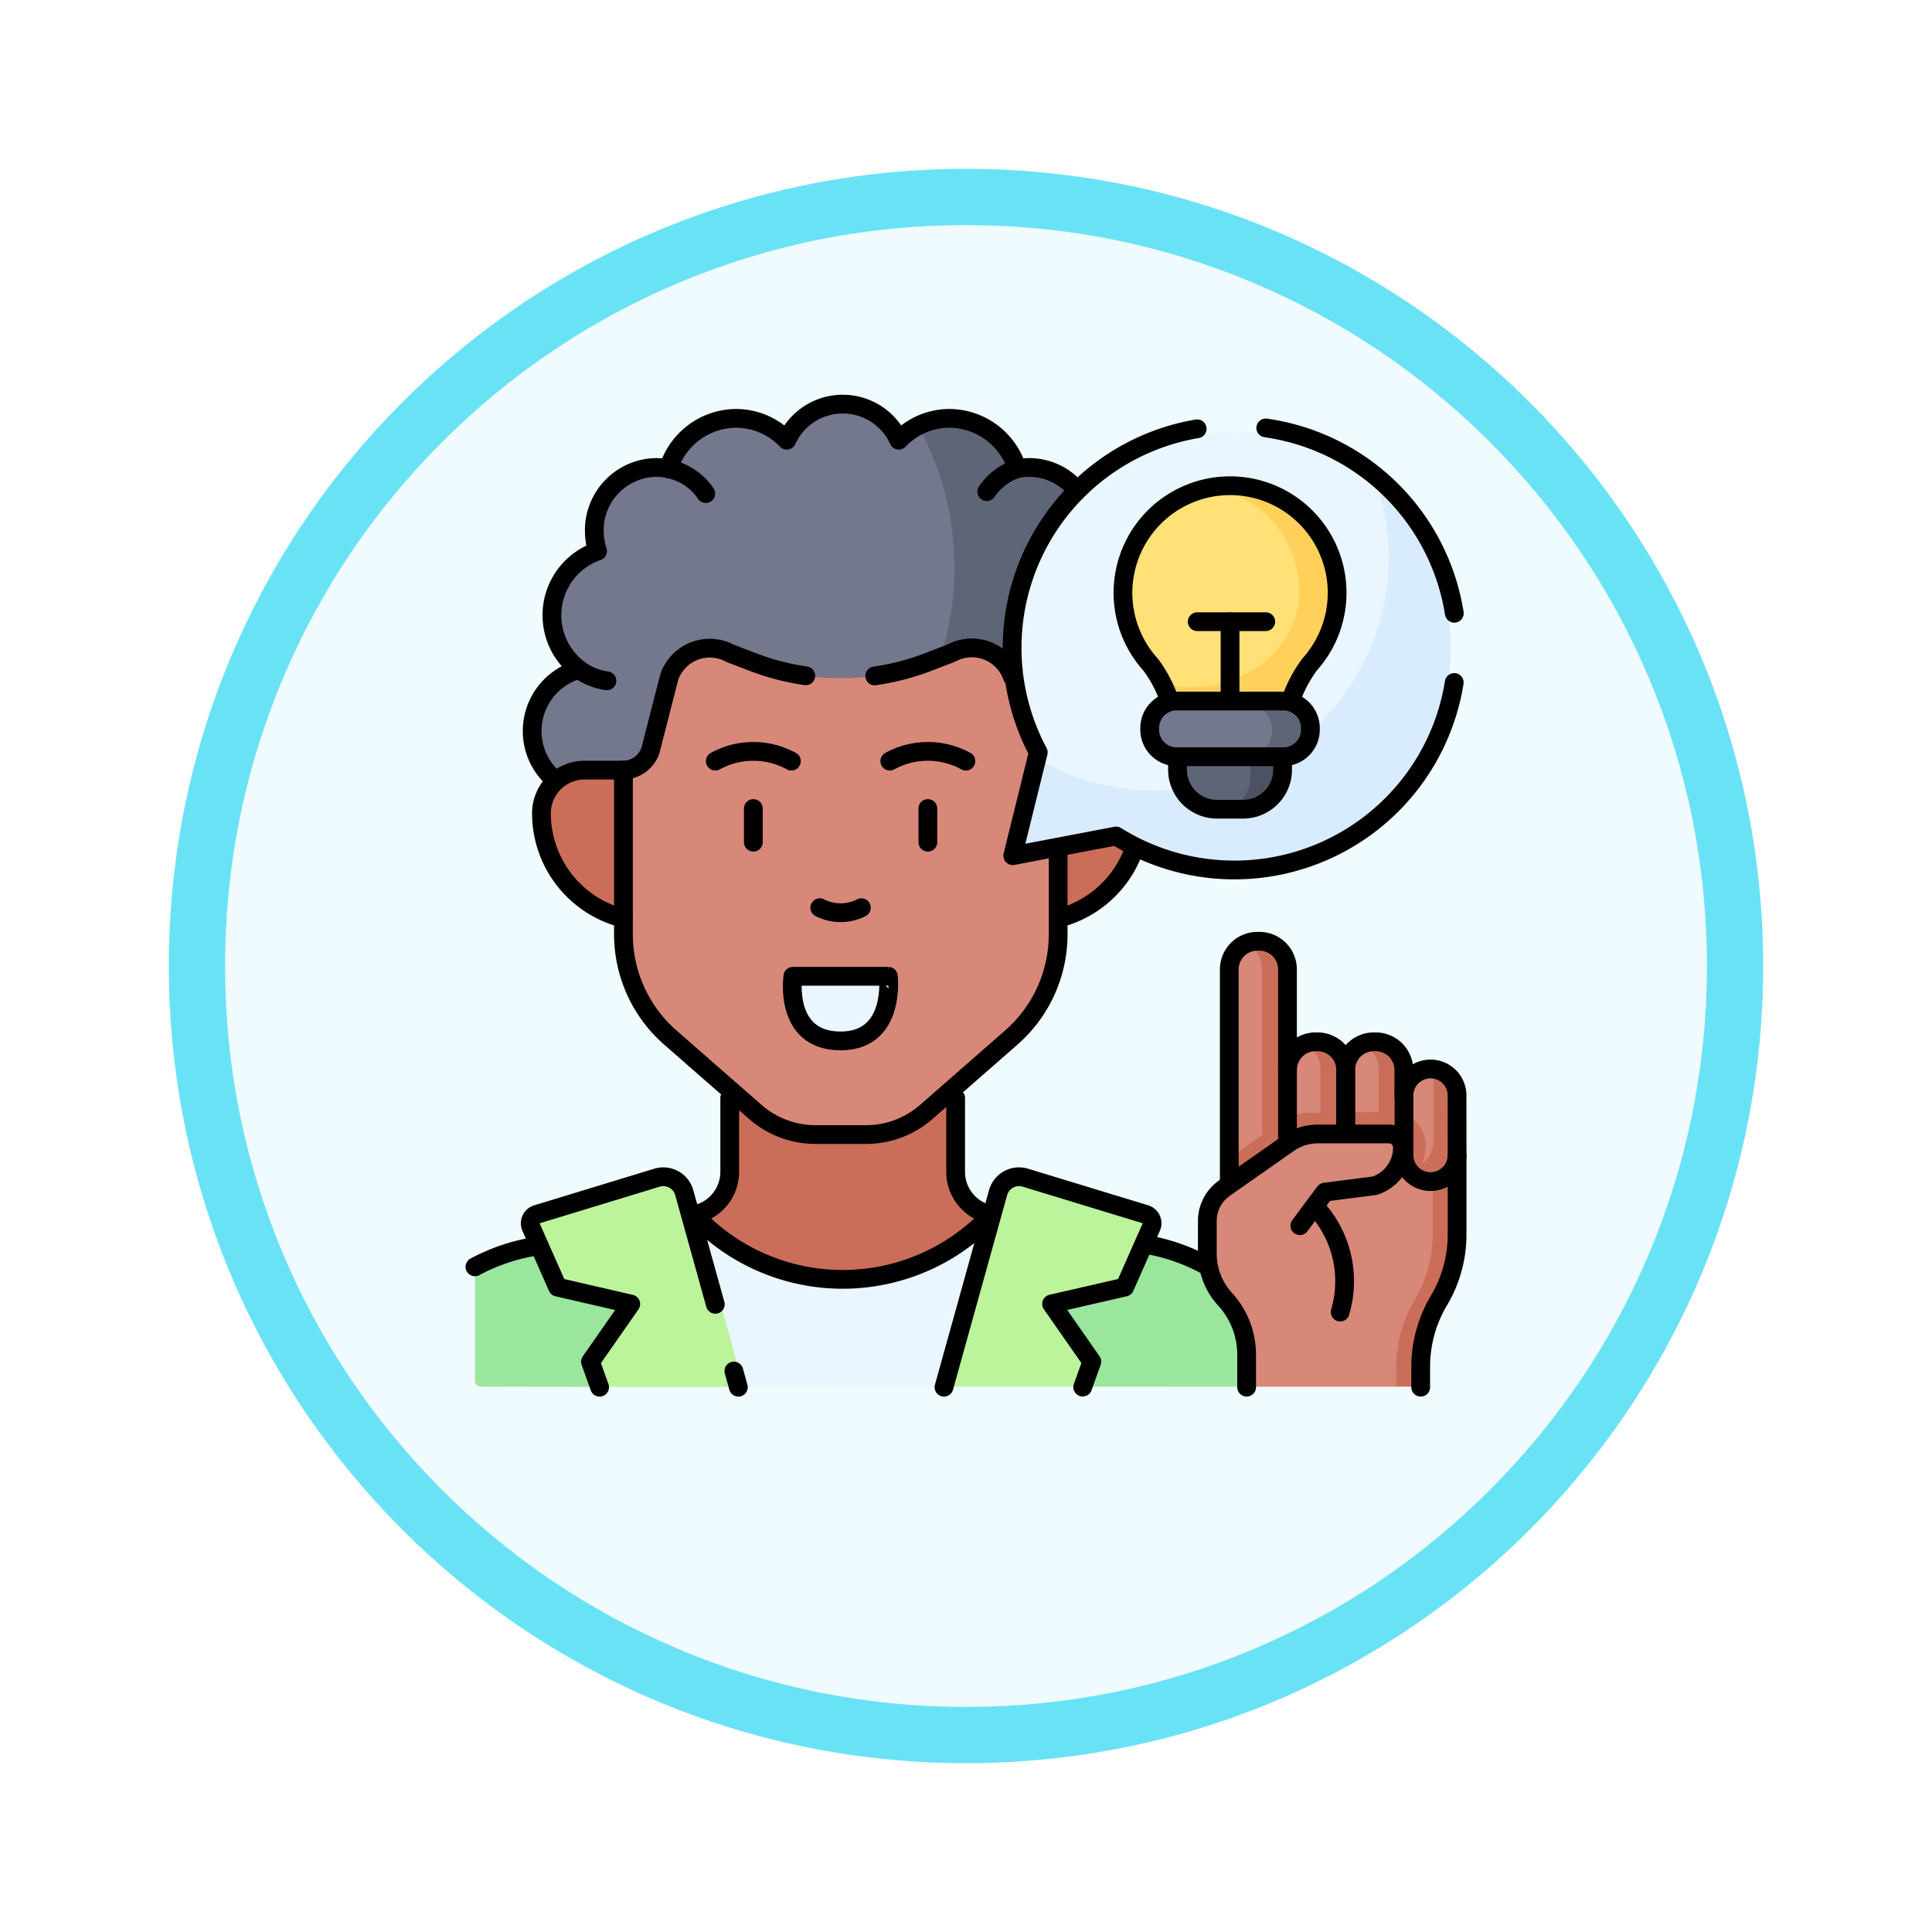 <svg xmlns="http://www.w3.org/2000/svg" xmlns:xlink="http://www.w3.org/1999/xlink" width="103" height="103" viewBox="0 0 103 103">
  <defs>
    <filter id="Trazado_904820" x="0" y="0" width="103" height="103" filterUnits="userSpaceOnUse">
      <feOffset dy="3" input="SourceAlpha"/>
      <feGaussianBlur stdDeviation="3" result="blur"/>
      <feFlood flood-opacity="0.161"/>
      <feComposite operator="in" in2="blur"/>
      <feComposite in="SourceGraphic"/>
    </filter>
  </defs>
  <g id="Grupo_1209317" data-name="Grupo 1209317" transform="translate(-166 -1650)">
    <g id="Grupo_1208498" data-name="Grupo 1208498" transform="translate(175 1656)">
      <g id="Grupo_1207936" data-name="Grupo 1207936" transform="translate(0 0)">
        <g id="Grupo_1201662" data-name="Grupo 1201662">
          <g id="Grupo_1173585" data-name="Grupo 1173585">
            <g id="Grupo_1173428" data-name="Grupo 1173428">
              <g id="Grupo_1171958" data-name="Grupo 1171958">
                <g id="Grupo_1167341" data-name="Grupo 1167341">
                  <g id="Grupo_1166792" data-name="Grupo 1166792">
                    <g transform="matrix(1, 0, 0, 1, -9, -6)" filter="url(#Trazado_904820)">
                      <g id="Trazado_904820-2" data-name="Trazado 904820" transform="translate(9 6)" fill="#effbfe">
                        <path d="M 42.5 83.5 C 36.964 83.5 31.595 82.416 26.541 80.279 C 21.659 78.214 17.274 75.257 13.509 71.491 C 9.743 67.726 6.786 63.341 4.721 58.459 C 2.584 53.405 1.5 48.036 1.5 42.5 C 1.5 36.964 2.584 31.595 4.721 26.541 C 6.786 21.659 9.743 17.274 13.509 13.509 C 17.274 9.743 21.659 6.786 26.541 4.721 C 31.595 2.584 36.964 1.5 42.5 1.5 C 48.036 1.5 53.405 2.584 58.459 4.721 C 63.341 6.786 67.726 9.743 71.491 13.509 C 75.257 17.274 78.214 21.659 80.279 26.541 C 82.416 31.595 83.5 36.964 83.5 42.5 C 83.5 48.036 82.416 53.405 80.279 58.459 C 78.214 63.341 75.257 67.726 71.491 71.491 C 67.726 75.257 63.341 78.214 58.459 80.279 C 53.405 82.416 48.036 83.5 42.5 83.5 Z" stroke="none"/>
                        <path d="M 42.5 3 C 37.166 3 31.994 4.044 27.126 6.103 C 22.422 8.092 18.198 10.941 14.569 14.569 C 10.941 18.198 8.092 22.422 6.103 27.126 C 4.044 31.994 3 37.166 3 42.5 C 3 47.834 4.044 53.006 6.103 57.874 C 8.092 62.578 10.941 66.802 14.569 70.431 C 18.198 74.059 22.422 76.908 27.126 78.897 C 31.994 80.956 37.166 82 42.5 82 C 47.834 82 53.006 80.956 57.874 78.897 C 62.578 76.908 66.802 74.059 70.431 70.431 C 74.059 66.802 76.908 62.578 78.897 57.874 C 80.956 53.006 82 47.834 82 42.5 C 82 37.166 80.956 31.994 78.897 27.126 C 76.908 22.422 74.059 18.198 70.431 14.569 C 66.802 10.941 62.578 8.092 57.874 6.103 C 53.006 4.044 47.834 3 42.5 3 M 42.5 -7.62939453125e-06 C 65.972 -7.62939453125e-06 85 19.028 85 42.5 C 85 65.972 65.972 85 42.5 85 C 19.028 85 -7.62939453125e-06 65.972 -7.62939453125e-06 42.5 C -7.62939453125e-06 19.028 19.028 -7.62939453125e-06 42.5 -7.62939453125e-06 Z" stroke="none" fill="#6ae2f6"/>
                      </g>
                    </g>
                  </g>
                </g>
              </g>
            </g>
          </g>
        </g>
      </g>
    </g>
    <g id="inspire-idea_14781822_1_" data-name="inspire-idea_14781822 (1)" transform="translate(183.57 1664.044)">
      <g id="Grupo_1173811" data-name="Grupo 1173811" transform="translate(7.75 7.5)">
        <path id="Trazado_1030754" data-name="Trazado 1030754" d="M118.589,345.833V342a2.332,2.332,0,0,0,1.9-2.291v-6.594h12.044v6.594a2.332,2.332,0,0,0,1.9,2.291l.328,3.3Z" transform="translate(-106.9 -298.776)" fill="#ca6e59"/>
        <path id="Trazado_1030755" data-name="Trazado 1030755" d="M61.049,17.879c0,7.588-4.083,16.6-14.478,13.62L37.9,27.553a3.425,3.425,0,0,1-.226-5.065l.875-.241.605-.6a3.619,3.619,0,0,1,.725-6.208.319.319,0,0,0,.187-.371,3.436,3.436,0,0,1-.1-.809,3.344,3.344,0,0,1,3.307-3.379,3.31,3.31,0,0,1,.643.064,1.57,1.57,0,0,1,.25-.253,1.336,1.336,0,0,0,.555-1.165,3.727,3.727,0,0,1,5.222-.369.315.315,0,0,0,.472-.076,3.272,3.272,0,0,1,5.6,0,.315.315,0,0,0,.473.075,3.714,3.714,0,0,1,.743-.493C61.049,9.818,61.049,15.141,61.049,17.879Z" transform="translate(-33.611 -7.5)" fill="#73788c"/>
        <path id="Trazado_1030756" data-name="Trazado 1030756" d="M153.843,31.36a3.4,3.4,0,0,1-1.237,2.634l-9.92,5.391h-8.868l-3.178-1.446A15.582,15.582,0,0,0,141.3,15.1a3.691,3.691,0,0,1,1.679-.4,3.742,3.742,0,0,1,2.8,1.264l.174.851.631.567a3.308,3.308,0,0,1,.642-.064,3.344,3.344,0,0,1,3.308,3.379,3.454,3.454,0,0,1-.174,1.081,3.615,3.615,0,0,1,.99,6.307A3.368,3.368,0,0,1,153.843,31.36Z" transform="translate(-117.681 -13.941)" fill="#5e6577"/>
        <path id="Trazado_1030757" data-name="Trazado 1030757" d="M68.9,200.452a5.774,5.774,0,0,0,4.4-5.607h0a2.3,2.3,0,0,0-2.3-2.3H68.9l-23.127,0h-2.1a2.3,2.3,0,0,0-2.3,2.3h0a5.773,5.773,0,0,0,4.4,5.607Z" transform="translate(-37.829 -173.035)" fill="#ca6e59"/>
        <path id="Trazado_1030758" data-name="Trazado 1030758" d="M100.467,130.957a2.284,2.284,0,0,1,2.983.983,9.171,9.171,0,0,0,.765,1.162l.5.663c.211.616.681,3.492,1.332,3.492v8.759a7.307,7.307,0,0,1-2.5,5.5l-4.537,3.971a4.871,4.871,0,0,1-3.207,1.2H93.115a4.871,4.871,0,0,1-3.207-1.2l-4.537-3.971a7.307,7.307,0,0,1-2.5-5.5v-8.759a1.551,1.551,0,0,0,1.441-1.06l1-3.9a2.284,2.284,0,0,1,3.146-1.32l.146.07,1.176.45a13.015,13.015,0,0,0,9.314,0l1.175-.45Z" transform="translate(-74.953 -117.743)" fill="#d78878"/>
        <path id="Trazado_1030759" data-name="Trazado 1030759" d="M170.739,300.206c-2.5,0-2.613-2.309-2.571-3.147a.316.316,0,0,1,.316-.3h4.5a.315.315,0,0,1,.316.307C173.324,297.911,173.159,300.206,170.739,300.206Z" transform="translate(-151.246 -266.256)" fill="#eaf6ff"/>
        <path id="Trazado_1030760" data-name="Trazado 1030760" d="M14.686,439.952l-6.619-.015a.316.316,0,0,1-.316-.316v-5.877a.317.317,0,0,1,.17-.282,10.229,10.229,0,0,1,2.758-.949l.762-.153,6.726,2.495Z" transform="translate(-7.75 -387.556)" fill="#9be69d"/>
        <path id="Trazado_1030761" data-name="Trazado 1030761" d="M298.329,435.341l-2.553,4.167-8.814.006-3.189-5.585c.035-.036,6.447-2.049,6.447-2.049l.436.083a10.232,10.232,0,0,1,2.882,1.014Z" transform="translate(-254.664 -387.127)" fill="#9be69d"/>
        <path id="Trazado_1030762" data-name="Trazado 1030762" d="M122.707,418.39l.963,4.839-3.482,4.215-10.572.012-4.01-4.42,1.5-4.621A10.828,10.828,0,0,0,122.707,418.39Z" transform="translate(-95.287 -375.059)" fill="#eaf6ff"/>
        <path id="Trazado_1030763" data-name="Trazado 1030763" d="M49.547,409.326l-2.88-10.354a1.159,1.159,0,0,0-1.454-.8l-6.4,1.951a.5.5,0,0,0-.314.684l1.35,3.058a.317.317,0,0,0,.219.181l3.29.755a.316.316,0,0,1,.189.489l-1.785,2.559a.316.316,0,0,0-.038.288l.43,1.188Z" transform="translate(-35.217 -356.93)" fill="#bbf49b"/>
        <path id="Trazado_1030764" data-name="Trazado 1030764" d="M243.879,409.11l2.883-10.366a1.158,1.158,0,0,1,1.454-.8l6.4,1.95a.5.5,0,0,1,.314.684l-1.35,3.058a.316.316,0,0,1-.219.181l-3.29.754a.316.316,0,0,0-.189.49l1.786,2.559a.316.316,0,0,1,.038.288l-.432,1.2Z" transform="translate(-218.978 -356.726)" fill="#bbf49b"/>
        <g id="Grupo_1173808" data-name="Grupo 1173808" transform="translate(39.038 28.607)">
          <path id="Trazado_1030765" data-name="Trazado 1030765" d="M390.464,387.922v4.056a12.353,12.353,0,0,1-.278,2.459,8.632,8.632,0,0,1-1,1.8c-.639,1.076-.359,2.183-.355,3.434l-.81.518h-7.992v-1.736a4.361,4.361,0,0,0-1.147-2.947,3.61,3.61,0,0,1-.948-2.436v-1.747a2.139,2.139,0,0,1,.913-1.753Z" transform="translate(-377.933 -376.411)" fill="#d78878"/>
          <g id="Grupo_1173807" data-name="Grupo 1173807" transform="translate(9.754 6.809)">
            <path id="Trazado_1030766" data-name="Trazado 1030766" d="M473.2,344.03v4.021a.843.843,0,0,1-.339.755c-.253.253-1.142-.134-1.528-.131l-.688-.735-.222-2.614.73-.563a1.414,1.414,0,0,1,1.377-1.412C473,343.523,473.2,343.761,473.2,344.03Z" transform="translate(-470.425 -343.35)" fill="#d78878"/>
            <path id="Trazado_1030767" data-name="Trazado 1030767" d="M481.7,344.753v3.177a1.415,1.415,0,0,1-2.559.831l-.091-.1a1.415,1.415,0,0,0,1.4-1.415v-3.174a1.406,1.406,0,0,0-.206-.735h.038A1.414,1.414,0,0,1,481.7,344.753Z" transform="translate(-478.144 -343.34)" fill="#ca6e59"/>
          </g>
          <path id="Trazado_1030768" data-name="Trazado 1030768" d="M476.784,386.87v4.23a6.9,6.9,0,0,1-.97,3.527,6.9,6.9,0,0,0-.969,3.554l0,.745a.316.316,0,0,1-.316.318h-.973l0-1.063a6.911,6.911,0,0,1,.97-3.554,6.9,6.9,0,0,0,.97-3.527v-4.047Z" transform="translate(-463.47 -375.47)" fill="#ca6e59"/>
          <path id="Trazado_1030769" data-name="Trazado 1030769" d="M391.482,281.388v11.423c0,.82-1.342,1.491-2.163,1.491l.7-1.863-.964-.917V281.388a1.493,1.493,0,0,1,.88-1.358A1.379,1.379,0,0,1,391.482,281.388Z" transform="translate(-387.879 -279.897)" fill="#d78878"/>
          <path id="Trazado_1030770" data-name="Trazado 1030770" d="M417.758,332.209v3.748c0,.6-.981,1.127-1.5,1.36a1.5,1.5,0,0,1-.883-1.36l-.364-.081v-3.538l.364-.129a1.494,1.494,0,0,1,.883-1.359C417.509,331.01,417.758,331.606,417.758,332.209Z" transform="translate(-411.101 -325.358)" fill="#d78878"/>
          <path id="Trazado_1030771" data-name="Trazado 1030771" d="M447.362,332.209v3.975c0,.6-1.091,1.126-1.61,1.359a1.493,1.493,0,0,1-.883-1.359l-.355-.227V332.37l.355-.161a1.494,1.494,0,0,1,.883-1.359C447.166,331.042,447.362,331.606,447.362,332.209Z" transform="translate(-437.493 -325.358)" fill="#d78878"/>
          <path id="Trazado_1030772" data-name="Trazado 1030772" d="M399.616,280.261v10.815a.674.674,0,0,1-1.344,0V280.261a1.5,1.5,0,0,0-.878-1.358,1.469,1.469,0,0,1,.612-.133h.119A1.5,1.5,0,0,1,399.616,280.261Z" transform="translate(-395.342 -278.77)" fill="#ca6e59"/>
          <path id="Trazado_1030773" data-name="Trazado 1030773" d="M429.054,331.091v3.748a1.5,1.5,0,0,1-1.491,1.492h-.12a1.457,1.457,0,0,1-.608-.132,1.5,1.5,0,0,0,.883-1.36v-3.748a1.5,1.5,0,0,0-.883-1.359,1.458,1.458,0,0,1,.608-.132h.12A1.5,1.5,0,0,1,429.054,331.091Z" transform="translate(-421.677 -324.24)" fill="#ca6e59"/>
          <path id="Trazado_1030774" data-name="Trazado 1030774" d="M458.474,331.091v3.975a1.5,1.5,0,0,1-1.492,1.491h-.119a1.453,1.453,0,0,1-.609-.132,1.494,1.494,0,0,0,.882-1.359v-3.975a1.5,1.5,0,0,0-.882-1.359,1.454,1.454,0,0,1,.609-.132h.119A1.5,1.5,0,0,1,458.474,331.091Z" transform="translate(-447.995 -324.24)" fill="#ca6e59"/>
          <path id="Trazado_1030775" data-name="Trazado 1030775" d="M399.521,367.114a3.207,3.207,0,0,1-.068.657c-.277,1.326-2.251,1.491-3.649,1.636a4.462,4.462,0,0,0-2.643-.36c-.836.259-1.361,1.6-1.374,1.592l-2.738-1.432v-1.348l2.643-1.9a2.962,2.962,0,0,1,1.692-.551l4.388-.041A1.75,1.75,0,0,1,399.521,367.114Z" transform="translate(-387.878 -356.234)" fill="#ca6e59"/>
          <path id="Trazado_1030776" data-name="Trazado 1030776" d="M390.615,381.07l1.249-1.68a.317.317,0,0,1,.216-.125l2.7-.327a2.141,2.141,0,0,0,1.476-2.054.72.72,0,0,0-.725-.7h-3.97a2.68,2.68,0,0,0-1.537.484l-3.426,2.4Z" transform="translate(-385.682 -365.907)" fill="#d78878"/>
        </g>
        <g id="Grupo_1173810" data-name="Grupo 1173810" transform="translate(28.976 1.491)">
          <path id="Trazado_1030777" data-name="Trazado 1030777" d="M303.669,30.084a12.285,12.285,0,0,1-12.2,12.474c-2.225,0-7.111-1.633-7.746-3.406l.12-.485a.313.313,0,0,0-.027-.22,11.515,11.515,0,0,1,17.83-13.94A10.931,10.931,0,0,1,303.669,30.084Z" transform="translate(-282.516 -21.635)" fill="#eaf6ff"/>
          <path id="Trazado_1030778" data-name="Trazado 1030778" d="M306.509,59.941a11.533,11.533,0,0,1-17.284,7.364.314.314,0,0,0-.224-.041l-4.749.9a.317.317,0,0,1-.367-.387l1.056-4.271a12.418,12.418,0,0,0,17.923-14.646A11.487,11.487,0,0,1,306.509,59.941Z" transform="translate(-283.733 -45.993)" fill="#d8ecfe"/>
          <g id="Grupo_1173809" data-name="Grupo 1173809" transform="translate(5.573 2.869)">
            <path id="Trazado_1030779" data-name="Trazado 1030779" d="M345.884,55.435c0,3.085-3.241,6.07-6.39,6.07-.478,0-.994.325-1.828-.907a6.71,6.71,0,0,0-.825-1.451,5.716,5.716,0,0,1,3.225-9.464C344.394,49.682,345.884,52.69,345.884,55.435Z" transform="translate(-335.361 -49.593)" fill="#ffe177"/>
            <path id="Trazado_1030780" data-name="Trazado 1030780" d="M364.868,54.553a5.7,5.7,0,0,1-1.454,3.808,6.9,6.9,0,0,0-1.384,4.115v.357l-5.754.019v-.316a9.66,9.66,0,0,0-.707-3.144,5.788,5.788,0,0,0,1.385.166c3.149,0,5.876-2.05,5.876-5.136a5.62,5.62,0,0,0-4.686-5.5,5.72,5.72,0,0,1,6.725,5.627Z" transform="translate(-353.437 -48.837)" fill="#ffd15b"/>
            <path id="Trazado_1030781" data-name="Trazado 1030781" d="M366.831,179.51l.895,1.747c0,.948-.568,1.747-2.61,1.747h-.448a1.716,1.716,0,0,1-1.716-1.716V179.51h3.879Z" transform="translate(-360.042 -165.73)" fill="#5e6577"/>
            <path id="Trazado_1030782" data-name="Trazado 1030782" d="M386.922,179.511v1.778a1.716,1.716,0,0,1-1.716,1.716h-1.731a1.715,1.715,0,0,0,1.715-1.716v-1.778Z" transform="translate(-378.4 -165.731)" fill="#4d5263"/>
            <path id="Trazado_1030783" data-name="Trazado 1030783" d="M354.293,160.587c0,.38.23.81,0,1.06a6.911,6.911,0,0,1-2.294.544h-4.221a1.328,1.328,0,0,1-1.274-1.375,1.433,1.433,0,0,1,.373-.974,1.228,1.228,0,0,1,.9-.4H352C352.7,159.439,354.293,159.826,354.293,160.587Z" transform="translate(-345.329 -147.775)" fill="#73788c"/>
            <path id="Trazado_1030784" data-name="Trazado 1030784" d="M402.2,160.815a1.431,1.431,0,0,1-.373.973,1.228,1.228,0,0,1-.9.4h-2.311a1.226,1.226,0,0,0,.9-.4,1.431,1.431,0,0,0,.373-.973,1.328,1.328,0,0,0-1.274-1.376h2.311A1.328,1.328,0,0,1,402.2,160.815Z" transform="translate(-391.941 -147.775)" fill="#5e6577"/>
          </g>
        </g>
      </g>
      <g id="Grupo_1173820" data-name="Grupo 1173820" transform="translate(7.75 7.5)">
        <g id="Grupo_1173812" data-name="Grupo 1173812" transform="translate(3.546 19.517)">
          <path id="Trazado_1030785" data-name="Trazado 1030785" d="M45.721,200.467a5.773,5.773,0,0,1-4.345-5.594h0a2.3,2.3,0,0,1,2.3-2.3h2.1" transform="translate(-41.376 -192.577)" fill="none" stroke="#000" stroke-linecap="round" stroke-linejoin="round" stroke-miterlimit="10" stroke-width="1"/>
          <path id="Trazado_1030786" data-name="Trazado 1030786" d="M307.076,232.041a5.783,5.783,0,0,1-4.019,3.721" transform="translate(-275.461 -227.879)" fill="none" stroke="#000" stroke-linecap="round" stroke-linejoin="round" stroke-miterlimit="10" stroke-width="1"/>
        </g>
        <path id="Trazado_1030787" data-name="Trazado 1030787" d="M209.872,132.233a13.013,13.013,0,0,0,2.829-.733l1.176-.45.2-.092a2.284,2.284,0,0,1,3.133,1.327" transform="translate(-188.557 -117.743)" fill="none" stroke="#000" stroke-linecap="round" stroke-linejoin="round" stroke-miterlimit="10" stroke-width="1"/>
        <path id="Trazado_1030788" data-name="Trazado 1030788" d="M106.046,141.646v4.5a7.307,7.307,0,0,1-2.5,5.5l-4.537,3.971a4.871,4.871,0,0,1-3.207,1.2H93.115a4.871,4.871,0,0,1-3.207-1.2l-4.537-3.971a7.306,7.306,0,0,1-2.5-5.5V137.39a1.551,1.551,0,0,0,1.441-1.06l1-3.9a2.284,2.284,0,0,1,3.146-1.32l.146.07,1.176.45a13.005,13.005,0,0,0,2.812.73" transform="translate(-74.953 -117.875)" fill="none" stroke="#000" stroke-linecap="round" stroke-linejoin="round" stroke-miterlimit="10" stroke-width="1"/>
        <g id="Grupo_1173814" data-name="Grupo 1173814" transform="translate(12.815 18.515)">
          <g id="Grupo_1173813" data-name="Grupo 1173813">
            <path id="Trazado_1030789" data-name="Trazado 1030789" d="M184.306,262.089a2.445,2.445,0,0,1-2.217,0" transform="translate(-176.519 -253.756)" fill="none" stroke="#000" stroke-linecap="round" stroke-linejoin="round" stroke-miterlimit="10" stroke-width="1"/>
            <path id="Trazado_1030790" data-name="Trazado 1030790" d="M133.321,183.592a4.218,4.218,0,0,0-4.055,0" transform="translate(-129.266 -183.073)" fill="none" stroke="#000" stroke-linecap="round" stroke-linejoin="round" stroke-miterlimit="10" stroke-width="1"/>
            <path id="Trazado_1030791" data-name="Trazado 1030791" d="M221.541,183.592a4.218,4.218,0,0,0-4.055,0" transform="translate(-208.183 -183.073)" fill="none" stroke="#000" stroke-linecap="round" stroke-linejoin="round" stroke-miterlimit="10" stroke-width="1"/>
            <line id="Línea_813" data-name="Línea 813" y1="1.796" transform="translate(11.331 3.045)" fill="none" stroke="#000" stroke-linecap="round" stroke-linejoin="round" stroke-miterlimit="10" stroke-width="1"/>
            <line id="Línea_814" data-name="Línea 814" y1="1.796" transform="translate(2.027 3.045)" fill="none" stroke="#000" stroke-linecap="round" stroke-linejoin="round" stroke-miterlimit="10" stroke-width="1"/>
          </g>
          <path id="Trazado_1030792" data-name="Trazado 1030792" d="M170.74,300.206c-3.056,0-2.545-3.446-2.545-3.446h5.09S173.7,300.206,170.74,300.206Z" transform="translate(-164.06 -284.771)" fill="none" stroke="#000" stroke-linecap="round" stroke-linejoin="round" stroke-miterlimit="10" stroke-width="1"/>
        </g>
        <path id="Trazado_1030793" data-name="Trazado 1030793" d="M65.676,12.061a3.261,3.261,0,0,0-3.157-1.118,3.8,3.8,0,0,0-3.6-2.683,3.735,3.735,0,0,0-2.708,1.166,3.279,3.279,0,0,0-5.973,0,3.735,3.735,0,0,0-2.708-1.166,3.8,3.8,0,0,0-3.6,2.683,3.259,3.259,0,0,0-.643-.064,3.343,3.343,0,0,0-3.308,3.378,3.438,3.438,0,0,0,.174,1.081,3.616,3.616,0,0,0-.99,6.308A3.407,3.407,0,0,0,37.9,27.553" transform="translate(-33.615 -7.5)" fill="none" stroke="#000" stroke-linecap="round" stroke-linejoin="round" stroke-miterlimit="10" stroke-width="1"/>
        <path id="Trazado_1030794" data-name="Trazado 1030794" d="M61.819,142.246a3.311,3.311,0,0,1-1.492-.6" transform="translate(-54.782 -127.495)" fill="none" stroke="#000" stroke-linecap="round" stroke-linejoin="round" stroke-miterlimit="10" stroke-width="1"/>
        <path id="Trazado_1030795" data-name="Trazado 1030795" d="M105.6,40.2a3.139,3.139,0,0,1,1.989,1.322" transform="translate(-95.281 -36.751)" fill="none" stroke="#000" stroke-linecap="round" stroke-linejoin="round" stroke-miterlimit="10" stroke-width="1"/>
        <path id="Trazado_1030796" data-name="Trazado 1030796" d="M268.144,40.183a3.143,3.143,0,0,0-1.6,1.217" transform="translate(-239.255 -36.736)" fill="none" stroke="#000" stroke-linecap="round" stroke-linejoin="round" stroke-miterlimit="10" stroke-width="1"/>
        <path id="Trazado_1030797" data-name="Trazado 1030797" d="M302.868,33.525q-.053.334-.126.669a11.872,11.872,0,0,1-17.9,7.515l-5.511,1.05,1.361-5.509A11.841,11.841,0,0,1,289.164,20" transform="translate(-250.659 -18.684)" fill="none" stroke="#000" stroke-linecap="round" stroke-linejoin="round" stroke-miterlimit="10" stroke-width="1"/>
        <path id="Trazado_1030798" data-name="Trazado 1030798" d="M407.545,19.544q.425.061.852.153a11.855,11.855,0,0,1,9.2,9.728" transform="translate(-365.384 -18.274)" fill="none" stroke="#000" stroke-linecap="round" stroke-linejoin="round" stroke-miterlimit="10" stroke-width="1"/>
        <g id="Grupo_1173815" data-name="Grupo 1173815" transform="translate(34.548 4.362)">
          <path id="Trazado_1030799" data-name="Trazado 1030799" d="M337.839,60.329a6.74,6.74,0,0,0-1.006-1.935,5.709,5.709,0,1,1,8.488-.029,7.043,7.043,0,0,0-1.023,1.941" transform="translate(-335.355 -48.863)" fill="none" stroke="#000" stroke-linecap="round" stroke-linejoin="round" stroke-miterlimit="10" stroke-width="1"/>
          <line id="Línea_815" data-name="Línea 815" y1="4.197" transform="translate(5.709 7.246)" fill="none" stroke="#000" stroke-linecap="round" stroke-linejoin="round" stroke-miterlimit="10" stroke-width="1"/>
          <path id="Trazado_1030800" data-name="Trazado 1030800" d="M368.523,186.134v.65a2.109,2.109,0,0,1-2.109,2.109h-1.387a2.109,2.109,0,0,1-2.109-2.109v-.65" transform="translate(-360.011 -171.658)" fill="none" stroke="#000" stroke-linecap="round" stroke-linejoin="round" stroke-miterlimit="10" stroke-width="1"/>
          <path id="Trazado_1030801" data-name="Trazado 1030801" d="M355.992,160.567H350.31a1.443,1.443,0,0,1-1.443-1.443v-.085a1.443,1.443,0,0,1,1.443-1.443h5.682a1.443,1.443,0,0,1,1.443,1.443v.085A1.444,1.444,0,0,1,355.992,160.567Z" transform="translate(-347.442 -146.129)" fill="none" stroke="#000" stroke-linecap="round" stroke-linejoin="round" stroke-miterlimit="10" stroke-width="1"/>
          <line id="Línea_816" data-name="Línea 816" x2="3.655" transform="translate(3.958 7.237)" fill="none" stroke="#000" stroke-linecap="round" stroke-linejoin="round" stroke-miterlimit="10" stroke-width="1"/>
        </g>
        <path id="Trazado_1030802" data-name="Trazado 1030802" d="M346.53,432.2l.265.051a10.213,10.213,0,0,1,2.881,1.014" transform="translate(-310.804 -387.408)" fill="none" stroke="#000" stroke-linecap="round" stroke-linejoin="round" stroke-miterlimit="10" stroke-width="1"/>
        <path id="Trazado_1030803" data-name="Trazado 1030803" d="M250.768,358.351v3.932a2.332,2.332,0,0,0,1.9,2.291" transform="translate(-225.14 -321.352)" fill="none" stroke="#000" stroke-linecap="round" stroke-linejoin="round" stroke-miterlimit="10" stroke-width="1"/>
        <path id="Trazado_1030804" data-name="Trazado 1030804" d="M118.589,417.362h0a10.83,10.83,0,0,0,15.834,0h0" transform="translate(-106.9 -374.14)" fill="none" stroke="#000" stroke-linecap="round" stroke-linejoin="round" stroke-miterlimit="10" stroke-width="1"/>
        <path id="Trazado_1030805" data-name="Trazado 1030805" d="M11.093,366.225l-.415.083a10.211,10.211,0,0,0-2.928,1.039m13.584-9v3.932a2.332,2.332,0,0,1-1.9,2.291l-.121.023" transform="translate(-7.75 -321.352)" fill="none" stroke="#000" stroke-linecap="round" stroke-linejoin="round" stroke-miterlimit="10" stroke-width="1"/>
        <g id="Grupo_1173816" data-name="Grupo 1173816" transform="translate(2.948 41.194)">
          <path id="Trazado_1030806" data-name="Trazado 1030806" d="M45.57,404.922l-1.655-5.95a1.159,1.159,0,0,0-1.454-.8l-6.4,1.951a.5.5,0,0,0-.314.684l1.415,3.2,3.9.9-2.147,3.077.487,1.358" transform="translate(-35.703 -398.124)" fill="none" stroke="#000" stroke-linecap="round" stroke-linejoin="round" stroke-miterlimit="10" stroke-width="1"/>
          <line id="Línea_817" data-name="Línea 817" x1="0.24" y1="0.863" transform="translate(10.856 10.355)" fill="none" stroke="#000" stroke-linecap="round" stroke-linejoin="round" stroke-miterlimit="10" stroke-width="1"/>
          <path id="Trazado_1030807" data-name="Trazado 1030807" d="M244.868,409.343l2.884-10.37a1.158,1.158,0,0,1,1.454-.8l6.4,1.95a.5.5,0,0,1,.313.684l-1.415,3.2-3.9.895,2.147,3.078-.487,1.357" transform="translate(-222.81 -398.125)" fill="none" stroke="#000" stroke-linecap="round" stroke-linejoin="round" stroke-miterlimit="10" stroke-width="1"/>
        </g>
        <g id="Grupo_1173819" data-name="Grupo 1173819" transform="translate(39.045 28.637)">
          <g id="Grupo_1173817" data-name="Grupo 1173817" transform="translate(10.484 6.809)">
            <path id="Trazado_1030808" data-name="Trazado 1030808" d="M480.242,345.039a1.413,1.413,0,0,0-1.413-1.413h0a1.415,1.415,0,0,0-1.415,1.415v3.174a1.415,1.415,0,0,0,1.415,1.415h0a1.415,1.415,0,0,0,1.415-1.415Z" transform="translate(-477.412 -343.626)" fill="none" stroke="#000" stroke-linecap="round" stroke-linejoin="round" stroke-miterlimit="10" stroke-width="1"/>
            <path id="Trazado_1030809" data-name="Trazado 1030809" d="M490.831,400.563" transform="translate(-489.416 -394.559)" fill="none" stroke="#000" stroke-linecap="round" stroke-linejoin="round" stroke-miterlimit="10" stroke-width="1"/>
          </g>
          <g id="Grupo_1173818" data-name="Grupo 1173818" transform="translate(11.374 11.439)">
            <path id="Trazado_1030810" data-name="Trazado 1030810" d="M487.8,387.53v4.229a6.87,6.87,0,0,1-.97,3.489h0a6.9,6.9,0,0,0-.97,3.554l0,1.063" transform="translate(-485.858 -387.53)" fill="none" stroke="#000" stroke-linecap="round" stroke-linejoin="round" stroke-miterlimit="10" stroke-width="1"/>
          </g>
          <path id="Trazado_1030811" data-name="Trazado 1030811" d="M433.859,414.75a5.785,5.785,0,0,1,1.236,5.29l-.044.169" transform="translate(-427.968 -400.44)" fill="none" stroke="#000" stroke-linecap="round" stroke-linejoin="round" stroke-miterlimit="10" stroke-width="1"/>
          <path id="Trazado_1030812" data-name="Trazado 1030812" d="M389.115,291.964V280.548a1.5,1.5,0,0,1,1.491-1.491h.12a1.5,1.5,0,0,1,1.491,1.491v9.275" transform="translate(-387.943 -279.057)" fill="none" stroke="#000" stroke-linecap="round" stroke-linejoin="round" stroke-miterlimit="10" stroke-width="1"/>
          <path id="Trazado_1030813" data-name="Trazado 1030813" d="M418.532,331.384a1.5,1.5,0,0,1,1.491-1.491h.12a1.5,1.5,0,0,1,1.491,1.491v3.395" transform="translate(-414.258 -324.532)" fill="none" stroke="#000" stroke-linecap="round" stroke-linejoin="round" stroke-miterlimit="10" stroke-width="1"/>
          <path id="Trazado_1030814" data-name="Trazado 1030814" d="M447.947,334.742v-3.358a1.5,1.5,0,0,1,1.491-1.491h.12a1.5,1.5,0,0,1,1.491,1.491v1.424" transform="translate(-440.571 -324.532)" fill="none" stroke="#000" stroke-linecap="round" stroke-linejoin="round" stroke-miterlimit="10" stroke-width="1"/>
          <path id="Trazado_1030815" data-name="Trazado 1030815" d="M382.933,381.359l1.33-1.789,2.664-.343a2.141,2.141,0,0,0,1.476-2.034.725.725,0,0,0-.725-.724h-3.8a2.68,2.68,0,0,0-1.537.484l-3.426,2.4A2.141,2.141,0,0,0,378,381.1v1.747a3.605,3.605,0,0,0,.948,2.436,4.362,4.362,0,0,1,1.147,2.948v1.735" transform="translate(-377.999 -366.195)" fill="none" stroke="#000" stroke-linecap="round" stroke-linejoin="round" stroke-miterlimit="10" stroke-width="1"/>
        </g>
      </g>
    </g>
  </g>
</svg>
